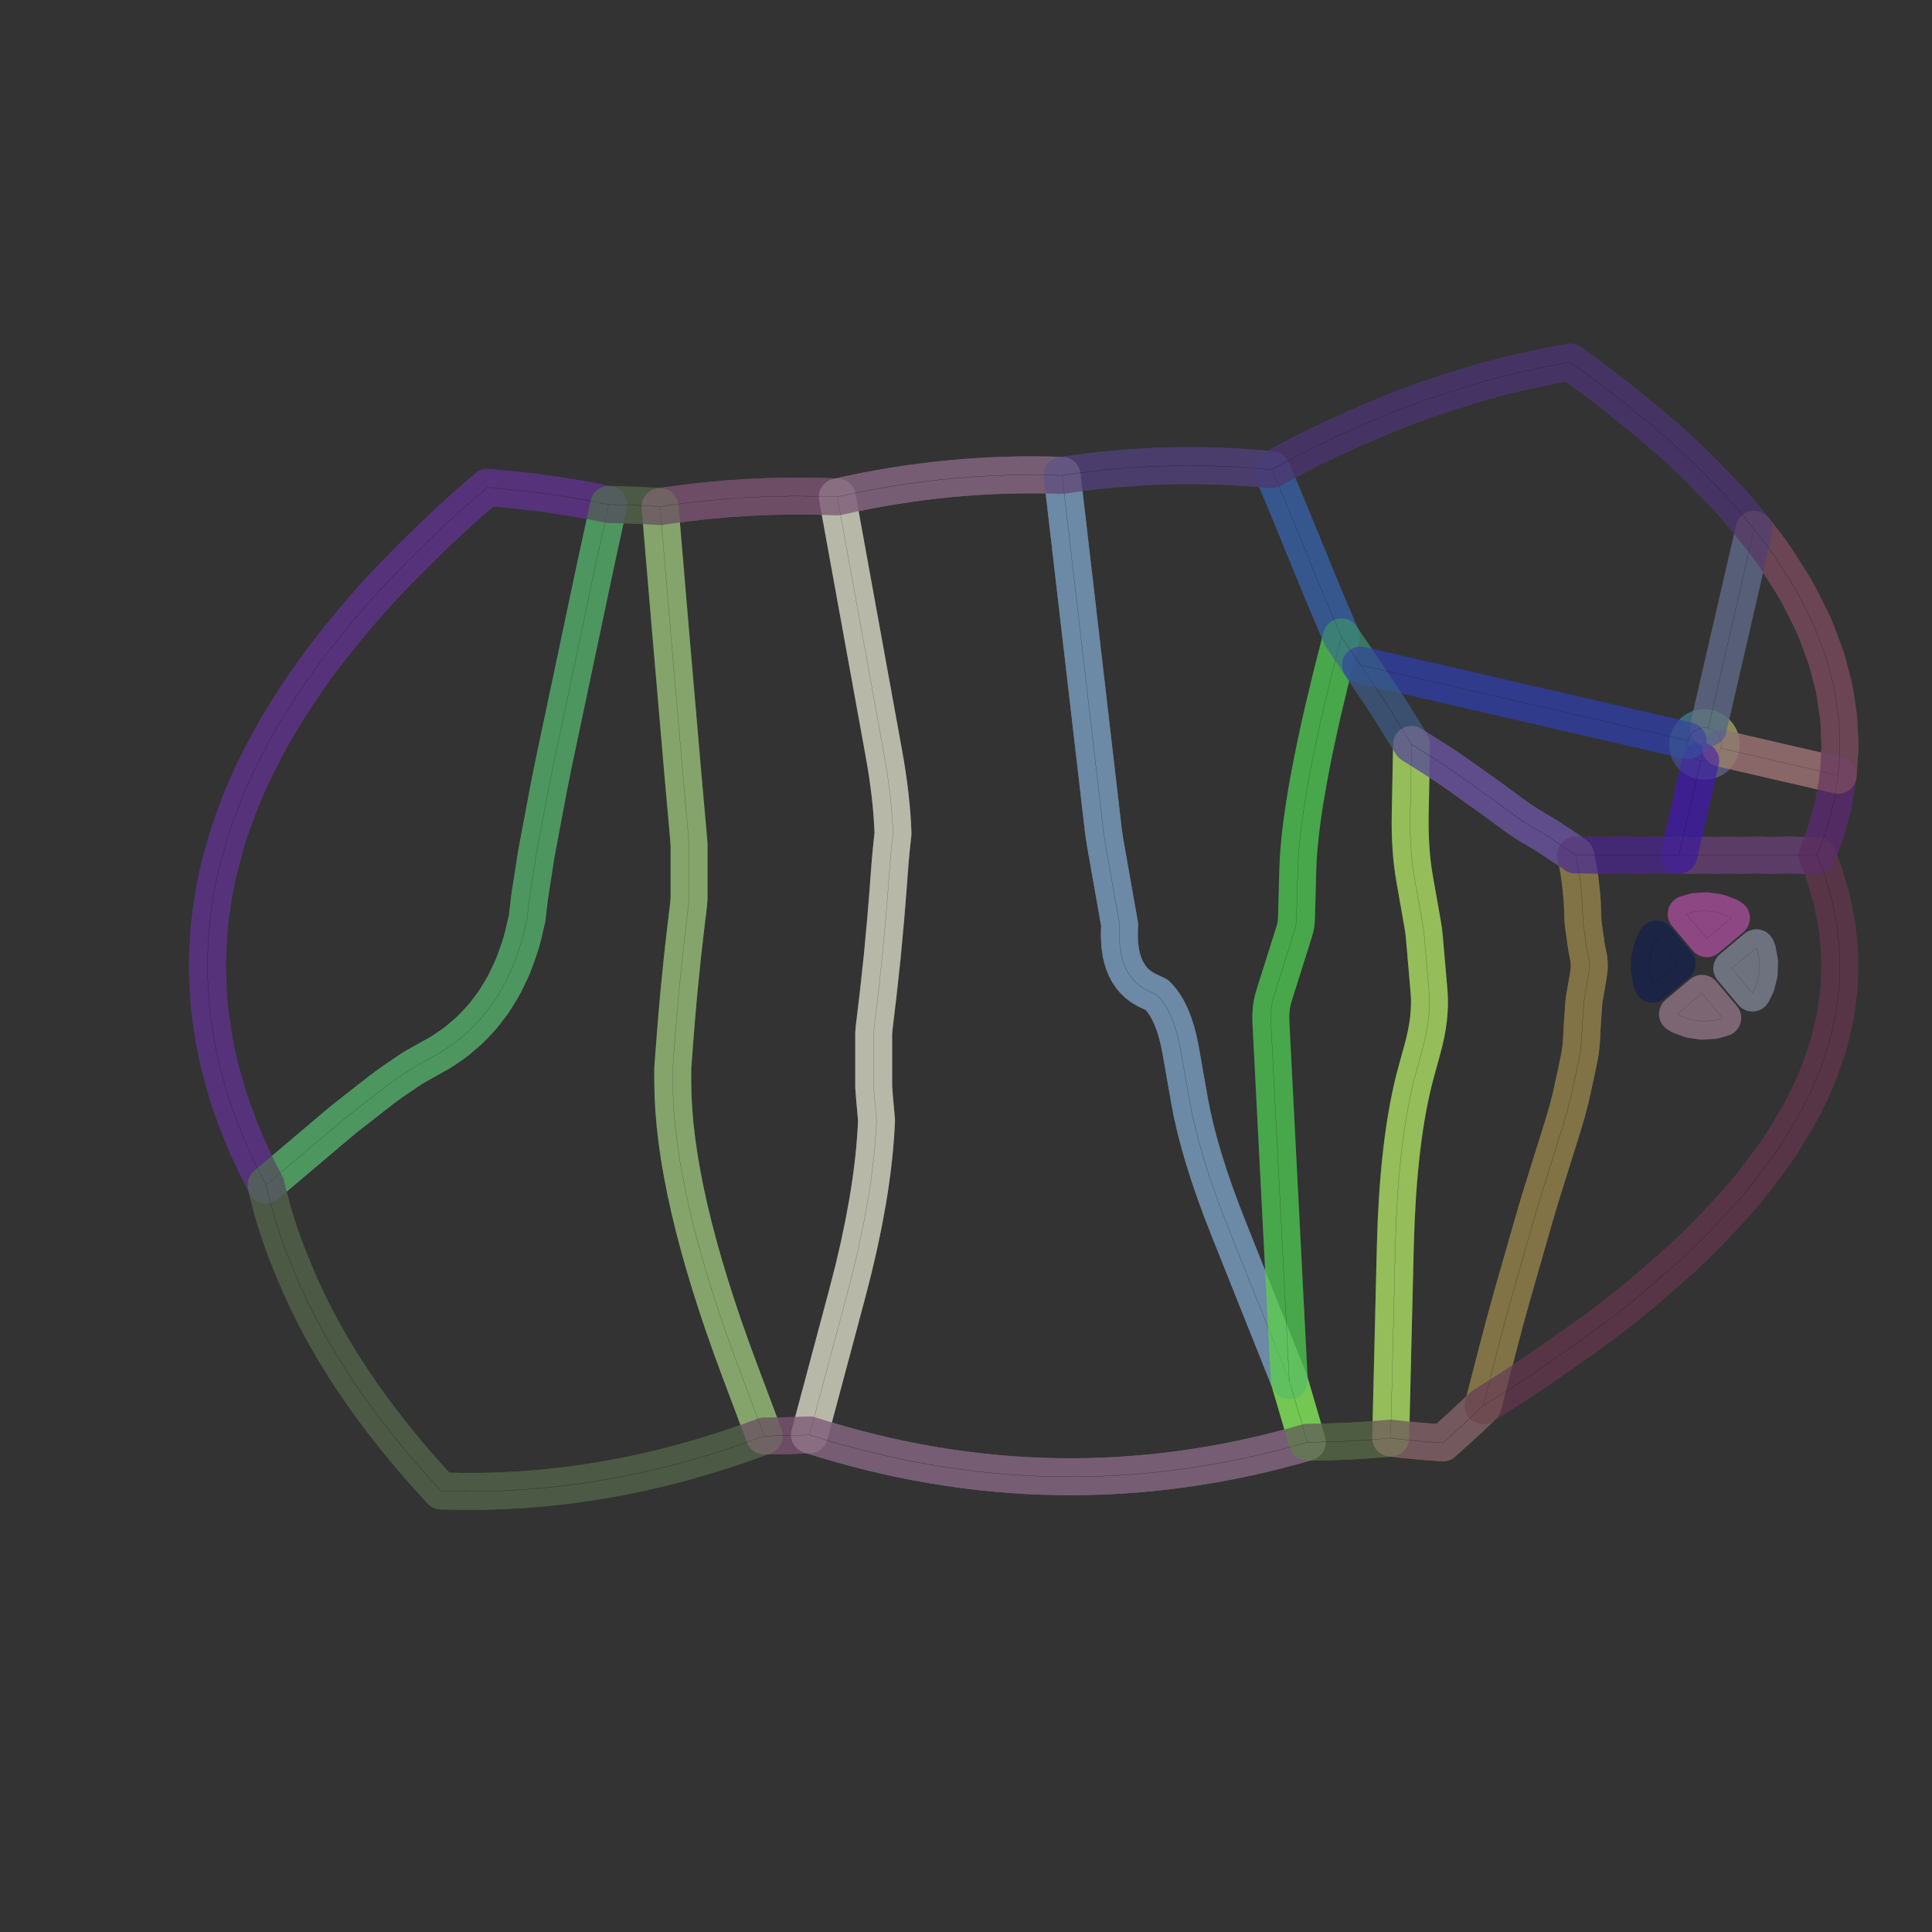 <?xml version="1.0" standalone="no"?>
<!DOCTYPE svg PUBLIC "-//W3C//DTD SVG 1.1//EN"
"http://www.w3.org/Graphics/SVG/1.1/DTD/svg11.dtd">
<!-- original:
<svg width="1004.64" height="1004.64" viewBox="0 0 20930 20930" version="1.1"
-->
<svg width="1004.64" height="1004.64" viewBox="0 0 20930 20930" version="1.1"
xmlns="http://www.w3.org/2000/svg"
xmlns:xlink="http://www.w3.org/1999/xlink">
<rect x="0" y="0" width="20930" height="20930" fill="#333333" stroke="none"/>
<polyline points="18282.9,8061.82 18287.5,8024.03 18299.9,7988.01 18319.5,7955.37 18345.5,7927.52 18376.7,7905.67 18411.7,7890.79 18449.1,7883.53 18471.8,7883.55 18487.2,7884.19 18524.3,7892.76 18558.8,7908.85 18589.2,7931.77 18614.2,7960.51 18632.7,7993.82 18643.8,8030.24 18647.1,8068.18 18642.5,8105.98 18630.1,8141.99 18610.5,8174.63 18584.5,8202.49 18553.3,8224.33 18518.3,8239.21 18480.9,8246.48 18458.2,8246.46 18442.8,8245.81 18405.7,8237.25 18371.2,8221.15 18340.8,8198.23 18315.8,8169.49 18297.3,8136.18 18286.2,8099.76 18282.9,8061.82" style="stroke:rgb(103,198,105);stroke-width:400;fill:none;stroke-opacity:0.5;stroke-linecap:round;stroke-linejoin:round;;fill:none"/>
<polyline points="18282.9,8061.82 18287.5,8024.03 18299.9,7988.01 18319.5,7955.37 18345.5,7927.52 18376.7,7905.67 18411.7,7890.79 18449.1,7883.53 18471.8,7883.55 18487.2,7884.19 18524.3,7892.76 18558.8,7908.85 18589.2,7931.77 18614.2,7960.51 18632.7,7993.82 18643.8,8030.24 18647.1,8068.18 18642.5,8105.98 18630.1,8141.99 18610.5,8174.63 18584.5,8202.49 18553.3,8224.33 18518.3,8239.21 18480.9,8246.48 18458.2,8246.46 18442.8,8245.81 18405.7,8237.25 18371.2,8221.15 18340.8,8198.23 18315.8,8169.49 18297.3,8136.18 18286.2,8099.76 18282.9,8061.82" style="stroke:rgb(0,0,0);stroke-width:1px;fill:none;stroke-opacity:1;stroke-linecap:round;stroke-linejoin:round;;fill:none"/>
<polyline points="2247.5,10465 2248.68,10555 2257.69,10749.5 2263.69,10840.8 2272.1,10932.1 2282.93,11023.4 2312.73,11219.2 2329.13,11314.5 2348.13,11409.8 2369.75,11505.1 2393.97,11600.4 2450.88,11807.2 2482.74,11909.5 2517.57,12011.8 2595.48,12218.7 2640.68,12331.8 2689.43,12444.9 2741.73,12558 2797.59,12671.1 2882.68,12837.1 3635.16,12200.3 3725.93,12124.9 3814.63,12054.2 4125.31,11811.8 4188.98,11763.6 4251.88,11719 4412.73,11609.1 4465,11574.9 4517.26,11543.8 4769.07,11402.9 4812.76,11374.6 4900.37,11314.4 4938.87,11286.4 4975.6,11256.7 5055.33,11188.6 5089.08,11158.2 5121.15,11126.1 5193.13,11050.3 5223.88,11016.1 5252.92,10980.3 5317.1,10896.6 5346.04,10856.7 5373.12,10815 5429.29,10723.4 5457.15,10675 5482.84,10624.5 5530.58,10524.5 5557.59,10463.7 5581.9,10400.1 5620.56,10291 5646.2,10211.8 5668.28,10129 5711.36,9944.67 5735.64,9729.53 5809.26,9254.62 5949.31,8510.95 5994.77,8284.47 6448.09,6139.42 6594.66,5465.94 6349.42,5417.92 6104.19,5376.25 5858.95,5340.94 5613.71,5311.98 5509.18,5301 5279.66,5279.66 5077.51,5454.87 4883.07,5630.07 4696.31,5805.27 4517.26,5980.48 4412.73,6085 4232.49,6269.64 4145.66,6361.96 4061.02,6454.27 3978.58,6546.59 3898.34,6638.91 3820.29,6731.23 3659.79,6928.07 3540.07,7079.66 3426.44,7231.25 3318.88,7382.83 3217.4,7534.42 3149.52,7638.95 3068.09,7767.8 2991.17,7896.66 2918.76,8025.52 2850.85,8154.37 2797.59,8258.9 2741.73,8372.01 2689.43,8485.12 2640.68,8598.23 2595.48,8711.34 2517.57,8918.18 2482.74,9020.49 2450.88,9122.81 2421.98,9225.12 2369.75,9424.92 2348.13,9520.2 2329.13,9615.48 2312.73,9710.76 2282.93,9906.58 2272.1,9997.87 2263.69,10089.2 2257.69,10180.5 2248.68,10375 2247.5,10465" style="stroke:rgb(115,81,255);stroke-width:400;fill:none;stroke-opacity:0.5;stroke-linecap:round;stroke-linejoin:round;;fill:none"/>
<polyline points="2247.5,10465 2248.68,10555 2257.69,10749.5 2263.69,10840.8 2272.1,10932.1 2282.93,11023.4 2312.73,11219.2 2329.13,11314.5 2348.13,11409.8 2369.75,11505.1 2393.97,11600.4 2450.88,11807.2 2482.74,11909.5 2517.57,12011.8 2595.48,12218.7 2640.68,12331.8 2689.43,12444.9 2741.73,12558 2797.59,12671.1 2882.68,12837.1 3635.16,12200.3 3725.93,12124.9 3814.63,12054.2 4125.31,11811.8 4188.98,11763.6 4251.88,11719 4412.73,11609.1 4465,11574.9 4517.26,11543.8 4769.07,11402.9 4812.76,11374.6 4900.37,11314.4 4938.87,11286.4 4975.6,11256.7 5055.33,11188.6 5089.08,11158.2 5121.15,11126.1 5193.13,11050.3 5223.88,11016.1 5252.92,10980.3 5317.1,10896.6 5346.04,10856.7 5373.12,10815 5429.29,10723.4 5457.15,10675 5482.84,10624.5 5530.58,10524.5 5557.59,10463.7 5581.9,10400.1 5620.56,10291 5646.2,10211.8 5668.28,10129 5711.36,9944.67 5735.64,9729.53 5809.26,9254.62 5949.31,8510.95 5994.77,8284.47 6448.09,6139.42 6594.66,5465.94 6349.42,5417.92 6104.19,5376.25 5858.95,5340.94 5613.71,5311.98 5509.18,5301 5279.66,5279.66 5077.51,5454.87 4883.07,5630.07 4696.31,5805.27 4517.26,5980.48 4412.73,6085 4232.49,6269.64 4145.66,6361.96 4061.02,6454.27 3978.58,6546.59 3898.34,6638.91 3820.29,6731.23 3659.79,6928.07 3540.07,7079.66 3426.44,7231.25 3318.88,7382.83 3217.4,7534.42 3149.52,7638.95 3068.09,7767.8 2991.17,7896.66 2918.76,8025.52 2850.85,8154.37 2797.59,8258.9 2741.73,8372.01 2689.43,8485.12 2640.68,8598.23 2595.48,8711.34 2517.57,8918.18 2482.74,9020.49 2450.88,9122.81 2421.98,9225.12 2369.75,9424.92 2348.13,9520.2 2329.13,9615.48 2312.73,9710.76 2282.93,9906.58 2272.1,9997.87 2263.69,10089.2 2257.69,10180.5 2248.68,10375 2247.5,10465" style="stroke:rgb(0,0,0);stroke-width:1px;fill:none;stroke-opacity:1;stroke-linecap:round;stroke-linejoin:round;;fill:none"/>
<polyline points="2882.68,12837.1 2907.92,12945.2 2935.76,13053.3 2966.21,13161.4 2999.26,13269.4 3034.91,13377.5 3073.17,13485.6 3114.03,13593.7 3198.92,13801.8 3262.13,13948.7 3330.06,14095.5 3402.73,14242.4 3480.14,14389.3 3562.28,14536.1 3649.16,14683 3740.76,14829.9 3837.11,14976.7 3938.19,15123.6 4044,15270.5 4154.55,15417.4 4269.83,15564.2 4389.84,15711.1 4514.59,15858 4644.08,16004.8 4778.3,16151.7 4997.15,16156.8 5216,16156.3 5434.85,16150.1 5653.7,16138.3 5872.55,16120.8 6091.41,16097.7 6310.26,16069 6529.11,16034.6 6747.96,15994.6 6966.81,15948.9 7185.66,15897.5 7404.51,15840.6 7623.37,15778 7842.22,15709.7 8061.07,15635.8 8279.92,15556.2 8010.72,14839.2 7923.23,14601.4 7841.39,14369.3 7765.18,14142.8 7694.63,13922 7629.72,13706.8 7570.45,13497.3 7516.82,13293.4 7468.85,13095.2 7426.51,12902.6 7389.82,12715.7 7358.78,12534.3 7333.38,12358.7 7313.62,12188.7 7299.51,12024.3 7291.04,11865.6 7288.22,11712.5 7288.22,11572.3 7314.68,11221.1 7334.75,10974.9 7354.98,10747 7394.02,10360.4 7417.98,10148.3 7458.71,9806.67 7465,9736.64 7465,9153.49 7455.32,9031.06 7395.43,8358.86 7258.17,6764.45 7150.61,5488.52 7011.62,5479.94 6872.64,5473.32 6733.65,5468.65 6594.66,5465.94 6448.09,6139.42 5994.77,8284.47 5949.31,8510.95 5809.26,9254.62 5735.64,9729.53 5711.36,9944.67 5668.28,10129 5646.2,10211.8 5620.56,10291 5581.9,10400.1 5557.59,10463.7 5530.58,10524.5 5482.84,10624.5 5457.15,10675 5429.29,10723.4 5373.12,10815 5346.04,10856.7 5317.1,10896.6 5252.92,10980.3 5223.88,11016.1 5193.13,11050.3 5121.15,11126.1 5089.08,11158.2 5055.33,11188.6 4975.6,11256.7 4938.87,11286.4 4900.37,11314.4 4812.76,11374.6 4769.07,11402.9 4517.26,11543.8 4465,11574.9 4412.73,11609.1 4251.88,11719 4188.98,11763.6 4125.31,11811.8 3814.63,12054.2 3725.93,12124.9 3635.16,12200.3 2882.68,12837.1" style="stroke:rgb(74,236,41);stroke-width:400;fill:none;stroke-opacity:0.5;stroke-linecap:round;stroke-linejoin:round;;fill:none"/>
<polyline points="2882.68,12837.1 2907.92,12945.2 2935.76,13053.3 2966.21,13161.4 2999.26,13269.4 3034.91,13377.5 3073.17,13485.6 3114.03,13593.7 3198.92,13801.8 3262.13,13948.7 3330.06,14095.5 3402.73,14242.4 3480.14,14389.3 3562.28,14536.1 3649.16,14683 3740.76,14829.9 3837.11,14976.7 3938.19,15123.6 4044,15270.5 4154.55,15417.4 4269.83,15564.2 4389.84,15711.1 4514.59,15858 4644.08,16004.8 4778.3,16151.7 4997.15,16156.8 5216,16156.3 5434.85,16150.1 5653.7,16138.3 5872.55,16120.8 6091.41,16097.7 6310.26,16069 6529.11,16034.6 6747.96,15994.6 6966.81,15948.9 7185.66,15897.5 7404.51,15840.6 7623.37,15778 7842.22,15709.7 8061.07,15635.8 8279.92,15556.2 8010.72,14839.2 7923.23,14601.4 7841.39,14369.3 7765.18,14142.8 7694.63,13922 7629.72,13706.8 7570.45,13497.3 7516.82,13293.4 7468.85,13095.2 7426.51,12902.6 7389.82,12715.7 7358.78,12534.3 7333.38,12358.7 7313.62,12188.7 7299.51,12024.3 7291.04,11865.6 7288.22,11712.5 7288.22,11572.3 7314.68,11221.1 7334.75,10974.9 7354.98,10747 7394.02,10360.4 7417.98,10148.3 7458.71,9806.67 7465,9736.64 7465,9153.49 7455.32,9031.06 7395.43,8358.86 7258.17,6764.45 7150.61,5488.52 7011.62,5479.94 6872.64,5473.32 6733.65,5468.65 6594.66,5465.94 6448.09,6139.42 5994.77,8284.47 5949.31,8510.95 5809.26,9254.62 5735.64,9729.53 5711.36,9944.67 5668.28,10129 5646.2,10211.8 5620.56,10291 5581.9,10400.1 5557.59,10463.7 5530.58,10524.5 5482.84,10624.5 5457.15,10675 5429.29,10723.4 5373.12,10815 5346.04,10856.7 5317.1,10896.6 5252.92,10980.3 5223.88,11016.1 5193.13,11050.3 5121.15,11126.1 5089.08,11158.2 5055.33,11188.6 4975.6,11256.7 4938.87,11286.4 4900.37,11314.4 4812.76,11374.6 4769.07,11402.9 4517.26,11543.8 4465,11574.9 4412.73,11609.1 4251.88,11719 4188.98,11763.6 4125.31,11811.8 3814.63,12054.2 3725.93,12124.9 3635.16,12200.3 2882.68,12837.1" style="stroke:rgb(0,0,0);stroke-width:1px;fill:none;stroke-opacity:1;stroke-linecap:round;stroke-linejoin:round;;fill:none"/>
<polyline points="7150.61,5488.52 7258.17,6764.45 7395.43,8358.86 7455.32,9031.06 7465,9153.49 7465,9736.64 7458.71,9806.67 7417.98,10148.3 7394.02,10360.4 7354.98,10747 7334.75,10974.9 7314.68,11221.1 7288.22,11572.3 7288.22,11712.5 7291.04,11865.6 7299.51,12024.3 7313.62,12188.7 7333.38,12358.7 7358.78,12534.3 7389.82,12715.7 7426.51,12902.6 7468.85,13095.2 7516.82,13293.4 7570.45,13497.3 7629.72,13706.8 7694.63,13922 7765.18,14142.8 7841.39,14369.3 7923.23,14601.4 8010.72,14839.2 8279.92,15556.2 8524.66,15553.4 8769.39,15544.3 9178.09,14014.7 9245.26,13752.5 9304.59,13498.2 9356.08,13251.7 9399.73,13013.1 9418.61,12896.7 9435.53,12782.3 9450.49,12669.8 9463.49,12559.3 9474.54,12450.8 9483.62,12344.2 9490.74,12239.6 9495.9,12136.9 9474.68,11898.9 9465,11776.5 9465,11193.4 9471.28,11123.3 9513.74,10766.9 9557.63,10362.8 9595.25,9955.11 9616.65,9691.87 9644.42,9323.8 9655.59,9203.7 9674.36,9027.9 9669.74,8927.31 9662.89,8824.49 9653.82,8719.46 9642.53,8612.19 9629.01,8502.71 9613.27,8390.99 9595.3,8277.06 9575.11,8160.9 9070.57,5383.25 8830.57,5375.6 8590.58,5373.89 8350.58,5378.13 8110.59,5388.32 7870.6,5404.45 7630.6,5426.53 7390.61,5454.55 7150.61,5488.52" style="stroke:rgb(205,186,171);stroke-width:400;fill:none;stroke-opacity:0.5;stroke-linecap:round;stroke-linejoin:round;;fill:none"/>
<polyline points="7150.61,5488.52 7258.17,6764.45 7395.43,8358.86 7455.32,9031.06 7465,9153.49 7465,9736.64 7458.71,9806.67 7417.98,10148.3 7394.02,10360.4 7354.98,10747 7334.75,10974.9 7314.68,11221.1 7288.22,11572.3 7288.22,11712.5 7291.04,11865.6 7299.51,12024.3 7313.62,12188.7 7333.38,12358.7 7358.78,12534.3 7389.82,12715.7 7426.51,12902.6 7468.85,13095.2 7516.82,13293.4 7570.45,13497.3 7629.72,13706.8 7694.63,13922 7765.18,14142.8 7841.39,14369.3 7923.23,14601.4 8010.72,14839.2 8279.92,15556.2 8524.66,15553.4 8769.39,15544.3 9178.09,14014.7 9245.26,13752.5 9304.59,13498.2 9356.08,13251.7 9399.73,13013.1 9418.61,12896.7 9435.53,12782.3 9450.49,12669.8 9463.49,12559.3 9474.54,12450.8 9483.62,12344.2 9490.74,12239.6 9495.9,12136.9 9474.68,11898.9 9465,11776.5 9465,11193.4 9471.28,11123.3 9513.74,10766.9 9557.63,10362.8 9595.25,9955.11 9616.65,9691.87 9644.42,9323.8 9655.59,9203.7 9674.36,9027.9 9669.74,8927.31 9662.89,8824.49 9653.82,8719.46 9642.53,8612.19 9629.01,8502.71 9613.27,8390.99 9595.3,8277.06 9575.11,8160.9 9070.57,5383.25 8830.57,5375.6 8590.58,5373.89 8350.58,5378.13 8110.59,5388.32 7870.6,5404.45 7630.6,5426.53 7390.61,5454.55 7150.61,5488.52" style="stroke:rgb(0,0,0);stroke-width:1px;fill:none;stroke-opacity:1;stroke-linecap:round;stroke-linejoin:round;;fill:none"/>
<polyline points="8769.39,15544.3 8937.95,15596.8 9106.51,15646.1 9275.06,15692.1 9443.62,15735 9612.17,15774.6 9780.73,15811 9949.29,15844.1 10117.8,15874 10286.4,15900.7 10455,15924.2 10623.5,15944.4 10792.1,15961.4 10960.6,15975.2 11129.2,15985.8 11297.7,15993.1 11466.3,15997.2 11634.8,15998.1 11803.4,15995.8 11972,15990.2 12140.5,15981.4 12309.1,15969.3 12477.6,15954.1 12646.2,15935.6 12814.7,15913.9 12983.3,15888.9 13151.8,15860.8 13320.4,15829.4 13489,15794.8 13657.5,15756.9 13826.1,15715.8 13994.6,15671.5 14163.2,15624 13967.1,14956.5 13309.4,13309.4 13232.9,13112.8 13163.2,12922.9 13100.2,12739.9 13044.1,12563.6 12994.7,12394 12952,12231.3 12916.2,12075.3 12887.1,11926.1 12790.1,11375.9 12769.9,11275 12746.3,11181.7 12719.2,11095.7 12688.7,11017.1 12654.7,10946 12636.4,10913.2 12617.2,10882.3 12597.2,10853.2 12576.3,10826 12554.6,10800.6 12532,10777.1 12417.1,10723.1 12358.6,10687.3 12318.2,10655.5 12282.3,10620.4 12258.2,10592.2 12220.5,10537.3 12193.9,10486.7 12170.2,10427.2 12153.6,10371 12142.5,10320.2 12134.4,10266.3 12129.6,10219.3 12126.6,10151.1 12126.7,10088.1 12130.1,10021.7 11973.3,9132.33 11961.1,9056.68 11951,8979.02 11506.4,5150 11354.1,5145.74 11201.9,5144 11049.7,5144.76 10897.4,5148.04 10745.2,5153.82 10592.9,5162.12 10440.7,5172.93 10288.5,5186.26 10136.2,5202.09 9983.99,5220.43 9831.76,5241.29 9679.52,5264.66 9527.28,5290.54 9375.04,5318.93 9222.8,5349.83 9070.57,5383.25 9575.11,8160.9 9595.3,8277.06 9613.27,8390.99 9629.01,8502.71 9642.53,8612.19 9653.82,8719.46 9662.89,8824.49 9669.74,8927.31 9674.36,9027.9 9655.59,9203.7 9644.42,9323.8 9616.65,9691.87 9595.25,9955.11 9557.63,10362.8 9513.74,10766.9 9471.28,11123.3 9465,11193.4 9465,11776.5 9474.68,11898.9 9495.9,12136.9 9490.74,12239.6 9483.62,12344.2 9474.54,12450.8 9463.49,12559.3 9450.49,12669.8 9435.53,12782.3 9418.61,12896.7 9399.73,13013.1 9356.08,13251.7 9304.59,13498.2 9245.26,13752.5 9178.09,14014.7 8769.39,15544.3" style="stroke:rgb(242,251,227);stroke-width:400;fill:none;stroke-opacity:0.5;stroke-linecap:round;stroke-linejoin:round;;fill:none"/>
<polyline points="8769.39,15544.3 8937.95,15596.8 9106.51,15646.1 9275.06,15692.1 9443.62,15735 9612.17,15774.6 9780.73,15811 9949.29,15844.1 10117.8,15874 10286.4,15900.7 10455,15924.2 10623.5,15944.4 10792.1,15961.4 10960.6,15975.2 11129.2,15985.8 11297.7,15993.1 11466.3,15997.2 11634.8,15998.1 11803.4,15995.8 11972,15990.2 12140.5,15981.4 12309.1,15969.3 12477.6,15954.1 12646.2,15935.6 12814.7,15913.9 12983.3,15888.9 13151.8,15860.8 13320.4,15829.4 13489,15794.8 13657.5,15756.9 13826.1,15715.8 13994.6,15671.5 14163.2,15624 13967.1,14956.5 13309.4,13309.4 13232.9,13112.8 13163.2,12922.9 13100.2,12739.9 13044.1,12563.6 12994.7,12394 12952,12231.3 12916.2,12075.3 12887.1,11926.1 12790.1,11375.9 12769.9,11275 12746.3,11181.7 12719.2,11095.7 12688.7,11017.1 12654.7,10946 12636.4,10913.2 12617.2,10882.3 12597.2,10853.2 12576.3,10826 12554.6,10800.6 12532,10777.1 12417.1,10723.1 12358.6,10687.3 12318.2,10655.5 12282.3,10620.4 12258.2,10592.2 12220.5,10537.3 12193.9,10486.7 12170.2,10427.2 12153.6,10371 12142.5,10320.2 12134.4,10266.3 12129.6,10219.3 12126.6,10151.1 12126.7,10088.1 12130.1,10021.7 11973.3,9132.33 11961.1,9056.68 11951,8979.02 11506.4,5150 11354.1,5145.74 11201.9,5144 11049.7,5144.76 10897.4,5148.04 10745.2,5153.82 10592.9,5162.12 10440.7,5172.93 10288.5,5186.26 10136.2,5202.09 9983.99,5220.43 9831.76,5241.29 9679.52,5264.66 9527.28,5290.54 9375.04,5318.93 9222.8,5349.83 9070.57,5383.25 9575.11,8160.9 9595.3,8277.06 9613.27,8390.99 9629.01,8502.71 9642.53,8612.19 9653.82,8719.46 9662.89,8824.49 9669.74,8927.31 9674.36,9027.9 9655.59,9203.7 9644.42,9323.8 9616.65,9691.87 9595.25,9955.11 9557.63,10362.8 9513.74,10766.9 9471.28,11123.3 9465,11193.4 9465,11776.5 9474.68,11898.9 9495.9,12136.9 9490.74,12239.6 9483.62,12344.2 9474.54,12450.8 9463.49,12559.3 9450.49,12669.8 9435.53,12782.3 9418.61,12896.7 9399.73,13013.1 9356.08,13251.7 9304.59,13498.2 9245.26,13752.5 9178.09,14014.7 8769.39,15544.3" style="stroke:rgb(0,0,0);stroke-width:1px;fill:none;stroke-opacity:1;stroke-linecap:round;stroke-linejoin:round;;fill:none"/>
<polyline points="11506.4,5150 11648.2,5129.42 11790.1,5111.06 11931.9,5094.93 12073.8,5081.03 12215.6,5069.35 12357.5,5059.91 12499.4,5052.7 12641.2,5047.71 12783.1,5044.95 12924.9,5044.43 13066.8,5046.13 13208.6,5050.05 13350.5,5056.21 13492.3,5064.6 13634.2,5075.21 13776,5088.06 13869.5,5303.72 13937.4,5466.49 14339.2,6445.81 14531.6,6898.88 14425.9,7313.14 14333.5,7698.76 14292.3,7880.82 14254.5,8055.72 14220,8223.47 14188.9,8384.04 14161.1,8537.46 14136.6,8683.72 14115.5,8822.81 14097.7,8954.74 14083.2,9079.51 14072.1,9197.12 14064.4,9307.56 14059.9,9410.84 14045,9951.25 14042.8,9985.99 14038.3,10020.3 14031.4,10054.2 14022.1,10087.7 13801.4,10787.7 13791.8,10820.8 13783.8,10854.6 13777.3,10889.1 13772.4,10924.4 13767.1,10997.1 13768,11072.6 13967.1,14956.5 13309.4,13309.4 13232.9,13112.8 13163.2,12922.9 13100.2,12739.9 13044.1,12563.6 12994.7,12394 12952,12231.3 12916.2,12075.3 12887.1,11926.1 12790.1,11375.9 12769.9,11275 12746.3,11181.7 12719.2,11095.7 12688.7,11017.1 12654.7,10946 12636.4,10913.2 12617.2,10882.3 12597.2,10853.2 12576.3,10826 12554.6,10800.6 12532,10777.1 12417.1,10723.1 12369.9,10695.1 12318.2,10655.5 12282.3,10620.4 12258.2,10592.2 12220.5,10537.3 12193.9,10486.7 12170.2,10427.2 12153.6,10371 12142.5,10320.2 12134.4,10266.3 12129.6,10219.3 12126.6,10151.1 12126.7,10088.1 12130.1,10021.7 11973.3,9132.33 11961.1,9056.68 11951,8979.02 11506.4,5150" style="stroke:rgb(70,124,194);stroke-width:400;fill:none;stroke-opacity:0.5;stroke-linecap:round;stroke-linejoin:round;;fill:none"/>
<polyline points="11506.4,5150 11648.2,5129.42 11790.1,5111.06 11931.9,5094.93 12073.8,5081.03 12215.6,5069.35 12357.5,5059.91 12499.4,5052.7 12641.2,5047.71 12783.1,5044.95 12924.9,5044.43 13066.8,5046.13 13208.6,5050.05 13350.5,5056.21 13492.3,5064.6 13634.2,5075.21 13776,5088.06 13869.5,5303.72 13937.4,5466.49 14339.2,6445.81 14531.6,6898.88 14425.9,7313.14 14333.5,7698.76 14292.3,7880.82 14254.5,8055.72 14220,8223.47 14188.9,8384.04 14161.1,8537.46 14136.6,8683.72 14115.5,8822.81 14097.7,8954.74 14083.2,9079.51 14072.1,9197.12 14064.4,9307.56 14059.9,9410.84 14045,9951.25 14042.8,9985.99 14038.3,10020.3 14031.4,10054.2 14022.1,10087.7 13801.4,10787.7 13791.8,10820.8 13783.8,10854.6 13777.3,10889.1 13772.4,10924.4 13767.1,10997.1 13768,11072.6 13967.1,14956.5 13309.4,13309.4 13232.9,13112.8 13163.2,12922.9 13100.2,12739.9 13044.1,12563.6 12994.7,12394 12952,12231.3 12916.2,12075.3 12887.1,11926.1 12790.1,11375.9 12769.9,11275 12746.3,11181.7 12719.2,11095.7 12688.7,11017.1 12654.7,10946 12636.4,10913.2 12617.2,10882.3 12597.2,10853.2 12576.3,10826 12554.6,10800.6 12532,10777.1 12417.1,10723.1 12369.9,10695.1 12318.2,10655.5 12282.3,10620.4 12258.2,10592.2 12220.5,10537.3 12193.9,10486.7 12170.2,10427.2 12153.6,10371 12142.5,10320.2 12134.4,10266.3 12129.6,10219.3 12126.6,10151.1 12126.7,10088.1 12130.1,10021.7 11973.3,9132.33 11961.1,9056.68 11951,8979.02 11506.4,5150" style="stroke:rgb(0,0,0);stroke-width:1px;fill:none;stroke-opacity:1;stroke-linecap:round;stroke-linejoin:round;;fill:none"/>
<polyline points="13767.1,10997.1 13768,11072.6 13967.1,14956.5 14163.2,15624 14388.8,15620.9 14614.5,15612.4 14840.1,15598.6 15065.7,15579.5 15115.5,13518.2 15125.3,13228.6 15140.4,12953.7 15150,12821.7 15160.8,12693.3 15173,12568.6 15186.6,12447.5 15201.4,12330 15217.6,12216.3 15235.1,12106.1 15253.9,11999.6 15274.1,11896.7 15295.6,11797.5 15318.4,11701.9 15342.6,11610 15410.7,11362.4 15432.5,11277.6 15450.6,11195 15465,11114.5 15475.7,11036.2 15482.7,10960 15486,10885.9 15485.6,10814 15481.5,10744.1 15430.9,10156.6 15423,10084.6 15411.5,10010.6 15324.7,9517.96 15312,9439.21 15301.2,9358.16 15292.4,9274.79 15285.5,9189.11 15280.5,9101.12 15277.5,9010.82 15276.4,8918.2 15277.3,8823.27 15291.9,8064.43 15103.4,7757.56 15035.1,7648.93 14963.5,7539.89 14738.5,7204.85 14531.6,6898.88 14425.9,7313.14 14333.5,7698.76 14292.3,7880.82 14254.5,8055.72 14220,8223.47 14188.9,8384.04 14161.1,8537.46 14136.6,8683.72 14115.5,8822.81 14097.7,8954.74 14083.2,9079.51 14072.1,9197.12 14064.4,9307.56 14059.9,9410.84 14045,9951.25 14042.8,9985.99 14038.3,10020.3 14031.4,10054.2 14022.1,10087.7 13801.4,10787.7 13791.8,10820.8 13783.8,10854.6 13777.3,10889.1 13772.4,10924.4 13767.1,10997.1" style="stroke:rgb(84,248,27);stroke-width:400;fill:none;stroke-opacity:0.5;stroke-linecap:round;stroke-linejoin:round;;fill:none"/>
<polyline points="13767.1,10997.1 13768,11072.6 13967.1,14956.5 14163.2,15624 14388.8,15620.9 14614.5,15612.4 14840.1,15598.6 15065.7,15579.5 15115.5,13518.2 15125.3,13228.6 15140.4,12953.7 15150,12821.7 15160.8,12693.3 15173,12568.6 15186.6,12447.5 15201.4,12330 15217.6,12216.3 15235.1,12106.1 15253.9,11999.6 15274.1,11896.7 15295.6,11797.5 15318.4,11701.9 15342.6,11610 15410.7,11362.4 15432.5,11277.6 15450.6,11195 15465,11114.5 15475.7,11036.2 15482.7,10960 15486,10885.9 15485.6,10814 15481.5,10744.1 15430.9,10156.6 15423,10084.6 15411.5,10010.6 15324.7,9517.96 15312,9439.21 15301.2,9358.16 15292.4,9274.79 15285.5,9189.11 15280.5,9101.12 15277.5,9010.82 15276.4,8918.2 15277.3,8823.27 15291.9,8064.43 15103.4,7757.56 15035.1,7648.93 14963.5,7539.89 14738.5,7204.85 14531.6,6898.88 14425.9,7313.14 14333.5,7698.76 14292.3,7880.82 14254.5,8055.72 14220,8223.47 14188.9,8384.04 14161.1,8537.46 14136.6,8683.72 14115.5,8822.81 14097.7,8954.74 14083.2,9079.51 14072.1,9197.12 14064.4,9307.56 14059.9,9410.84 14045,9951.25 14042.8,9985.99 14038.3,10020.3 14031.4,10054.2 14022.1,10087.7 13801.4,10787.7 13791.8,10820.8 13783.8,10854.6 13777.3,10889.1 13772.4,10924.4 13767.1,10997.1" style="stroke:rgb(0,0,0);stroke-width:1px;fill:none;stroke-opacity:1;stroke-linecap:round;stroke-linejoin:round;;fill:none"/>
<polyline points="15065.7,15579.5 15115.5,13518.2 15125.3,13228.6 15140.4,12953.7 15150,12821.7 15160.8,12693.3 15173,12568.6 15186.6,12447.5 15201.4,12330 15217.6,12216.3 15235.1,12106.1 15253.9,11999.6 15274.1,11896.7 15295.6,11797.5 15318.4,11701.9 15342.6,11610 15410.7,11362.4 15432.5,11277.6 15450.6,11195 15465,11114.5 15475.7,11036.2 15482.7,10960 15486,10885.9 15485.6,10814 15481.5,10744.1 15430.9,10156.6 15423,10084.6 15411.5,10010.6 15324.7,9517.96 15312,9439.21 15301.2,9358.16 15292.4,9274.79 15285.5,9189.11 15280.5,9101.12 15277.5,9010.82 15276.4,8918.2 15277.3,8823.27 15291.9,8064.43 15533.3,8216.56 15675.8,8309.02 15810.5,8402.16 16168.5,8657.81 16378.1,8812.33 16437.6,8855.21 16497.1,8895.85 16556.5,8934.25 16769.1,9061.62 16990.4,9208.35 17068.3,9263.46 17085.1,9337.35 17099.2,9409.07 17110.5,9478.62 17119,9546.01 17135.5,9700.28 17141.7,9785.65 17147,9938.47 17149.8,9985.23 17155,10030.6 17186.3,10253.9 17191.6,10285.5 17211.4,10378.1 17216.6,10427.5 17217,10476.8 17212.6,10525.9 17204.9,10581 17166.7,10800.1 17160.8,10839.8 17156.9,10880.8 17140.7,11112.8 17132,11286.7 17127,11338.8 17120.1,11392.2 17111.2,11446.9 17075.9,11617.5 17014.5,11898.2 16975,12048.7 16928.1,12207 16715,12887.8 16663.2,13057.2 16611.3,13234.2 16402.3,13963.3 16308.6,14299.2 16215,14654 16067.4,15228.1 15962,15328.8 15854.1,15429.6 15743.8,15530.3 15631.1,15631.1 15489.7,15621.3 15348.4,15609.5 15207.1,15595.5 15065.7,15579.5" style="stroke:rgb(232,231,141);stroke-width:400;fill:none;stroke-opacity:0.5;stroke-linecap:round;stroke-linejoin:round;;fill:none"/>
<polyline points="15065.7,15579.5 15115.5,13518.2 15125.3,13228.6 15140.4,12953.7 15150,12821.7 15160.8,12693.3 15173,12568.6 15186.6,12447.5 15201.4,12330 15217.6,12216.3 15235.1,12106.1 15253.9,11999.6 15274.1,11896.7 15295.6,11797.5 15318.4,11701.9 15342.6,11610 15410.7,11362.4 15432.5,11277.6 15450.6,11195 15465,11114.5 15475.7,11036.2 15482.7,10960 15486,10885.9 15485.6,10814 15481.5,10744.1 15430.9,10156.6 15423,10084.6 15411.5,10010.6 15324.7,9517.96 15312,9439.21 15301.2,9358.16 15292.4,9274.79 15285.5,9189.11 15280.5,9101.12 15277.5,9010.82 15276.4,8918.2 15277.3,8823.27 15291.9,8064.43 15533.3,8216.56 15675.8,8309.02 15810.5,8402.16 16168.5,8657.81 16378.1,8812.33 16437.6,8855.21 16497.1,8895.85 16556.5,8934.25 16769.1,9061.62 16990.4,9208.35 17068.3,9263.46 17085.1,9337.35 17099.2,9409.07 17110.5,9478.62 17119,9546.01 17135.5,9700.28 17141.7,9785.65 17147,9938.47 17149.8,9985.23 17155,10030.6 17186.3,10253.9 17191.6,10285.5 17211.4,10378.1 17216.6,10427.5 17217,10476.8 17212.6,10525.9 17204.9,10581 17166.7,10800.1 17160.8,10839.8 17156.9,10880.8 17140.7,11112.8 17132,11286.7 17127,11338.8 17120.1,11392.2 17111.2,11446.9 17075.9,11617.5 17014.5,11898.2 16975,12048.7 16928.1,12207 16715,12887.8 16663.2,13057.2 16611.3,13234.2 16402.3,13963.3 16308.6,14299.2 16215,14654 16067.4,15228.1 15962,15328.8 15854.1,15429.6 15743.8,15530.3 15631.1,15631.1 15489.7,15621.3 15348.4,15609.5 15207.1,15595.5 15065.7,15579.5" style="stroke:rgb(0,0,0);stroke-width:1px;fill:none;stroke-opacity:1;stroke-linecap:round;stroke-linejoin:round;;fill:none"/>
<polyline points="16067.4,15228.1 16215,14654 16308.6,14299.2 16402.3,13963.3 16611.3,13234.2 16663.2,13057.2 16715,12887.8 16928.1,12207 16975,12048.7 17014.5,11898.2 17069.1,11649.3 17111.2,11446.9 17120.1,11392.2 17127,11338.8 17132,11286.7 17140.7,11112.8 17156.9,10880.8 17160.8,10839.8 17166.7,10800.1 17201.7,10601.7 17212.6,10525.9 17217,10476.8 17216.6,10427.5 17211.4,10378.1 17191.6,10285.5 17186.3,10253.9 17155,10030.6 17149.8,9985.23 17147,9938.47 17141.7,9785.65 17135.5,9700.28 17119,9546.01 17110.5,9478.62 17099.2,9409.07 17085.1,9337.35 17068.3,9263.46 17172.2,9261.9 17336.8,9266.9 17469.1,9262.58 17518.5,9262.17 17566.6,9263.53 17643.2,9262.58 17749.5,9267.17 17944.3,9262.97 17978.6,9262.94 18080.2,9266.95 18229.1,9263.05 18339.5,9266.92 18485.7,9263.09 18592.1,9266.93 18739.5,9263.07 18861.7,9266.99 19013.7,9263.01 19050.4,9263 19134.6,9267.2 19385.2,9262.58 19538.1,9267.79 19684.3,9265.05 19713.3,9332.15 19741.7,9406.77 19759.5,9458.85 19824.8,9673.89 19841.1,9732.46 19854.1,9791.03 19894.7,10000.1 19903.5,10052.1 19909.4,10104.2 19927.7,10313.2 19930.7,10362.4 19931.1,10411.6 19927.5,10620.7 19925.3,10670.4 19920.5,10720.2 19894.8,10929.2 19886.8,10983 19875.8,11036.8 19827.6,11245.9 19811.6,11307.5 19792.1,11369.2 19720.1,11578.2 19692.3,11652.4 19618.1,11823.6 19515.9,12028.7 19463.7,12120.7 19338.1,12329.8 19301.2,12389.3 19262,12448.9 19220.5,12508.5 19176.8,12568 19019.2,12777.1 18958.1,12855.9 18893.4,12934.7 18825.2,13013.5 18753.5,13092.3 18558.6,13301.3 18455.6,13408.6 18346.8,13515.9 18232.1,13623.2 18111.6,13730.5 17871.1,13939.6 17782.9,14015.2 17692,14090.7 17598.5,14166.3 17502.3,14241.9 17302.2,14393.1 17091.5,14544.2 16793,14753.3 16620.5,14872 16442.1,14990.7 16257.7,15109.4 16067.4,15228.1" style="stroke:rgb(118,90,46);stroke-width:400;fill:none;stroke-opacity:0.5;stroke-linecap:round;stroke-linejoin:round;;fill:none"/>
<polyline points="16067.4,15228.1 16215,14654 16308.6,14299.2 16402.3,13963.3 16611.3,13234.2 16663.2,13057.2 16715,12887.8 16928.1,12207 16975,12048.7 17014.5,11898.2 17069.1,11649.3 17111.2,11446.9 17120.1,11392.2 17127,11338.8 17132,11286.7 17140.7,11112.8 17156.9,10880.8 17160.8,10839.8 17166.7,10800.1 17201.7,10601.7 17212.6,10525.9 17217,10476.8 17216.6,10427.5 17211.4,10378.1 17191.6,10285.5 17186.3,10253.9 17155,10030.6 17149.8,9985.23 17147,9938.47 17141.7,9785.65 17135.5,9700.28 17119,9546.01 17110.5,9478.62 17099.2,9409.07 17085.1,9337.35 17068.3,9263.46 17172.2,9261.9 17336.8,9266.9 17469.1,9262.58 17518.5,9262.17 17566.6,9263.53 17643.2,9262.58 17749.5,9267.17 17944.3,9262.97 17978.6,9262.94 18080.2,9266.95 18229.1,9263.05 18339.5,9266.92 18485.7,9263.09 18592.1,9266.93 18739.5,9263.07 18861.7,9266.99 19013.7,9263.01 19050.4,9263 19134.6,9267.2 19385.2,9262.58 19538.1,9267.79 19684.3,9265.05 19713.3,9332.15 19741.7,9406.77 19759.5,9458.85 19824.8,9673.89 19841.1,9732.46 19854.1,9791.03 19894.7,10000.1 19903.5,10052.1 19909.4,10104.2 19927.7,10313.2 19930.7,10362.4 19931.1,10411.6 19927.5,10620.7 19925.3,10670.4 19920.5,10720.2 19894.8,10929.2 19886.8,10983 19875.8,11036.8 19827.6,11245.9 19811.6,11307.5 19792.1,11369.2 19720.1,11578.2 19692.3,11652.4 19618.1,11823.6 19515.9,12028.7 19463.7,12120.7 19338.1,12329.8 19301.2,12389.3 19262,12448.9 19220.5,12508.5 19176.8,12568 19019.2,12777.1 18958.1,12855.9 18893.4,12934.7 18825.2,13013.5 18753.5,13092.3 18558.6,13301.3 18455.6,13408.6 18346.8,13515.9 18232.1,13623.2 18111.6,13730.5 17871.1,13939.6 17782.9,14015.2 17692,14090.7 17598.5,14166.3 17502.3,14241.9 17302.2,14393.1 17091.5,14544.2 16793,14753.3 16620.5,14872 16442.1,14990.7 16257.7,15109.4 16067.4,15228.1" style="stroke:rgb(0,0,0);stroke-width:1px;fill:none;stroke-opacity:1;stroke-linecap:round;stroke-linejoin:round;;fill:none"/>
<polyline points="18188.2,9264.01 18229.1,9263.05 18339.5,9266.92 18485.7,9263.09 18592.1,9266.93 18739.5,9263.07 18861.7,9266.99 19050.4,9263 19134.6,9267.2 19385.2,9262.58 19538.1,9267.79 19684.3,9265.05 19743.7,9114.44 19767.8,9048.2 19788.1,8981.96 19846.1,8772.9 19860.2,8716.34 19871.2,8659.77 19904.5,8460.77 19912.9,8399.24 18642.5,8105.98 18630.1,8141.99 18610.5,8174.63 18584.5,8202.49 18553.3,8224.33 18518.3,8239.21 18480.9,8246.48 18442.8,8245.81 18424.1,8242.07 18188.2,9264.01" style="stroke:rgb(99,51,159);stroke-width:400;fill:none;stroke-opacity:0.5;stroke-linecap:round;stroke-linejoin:round;;fill:none"/>
<polyline points="18188.2,9264.01 18229.1,9263.05 18339.5,9266.92 18485.7,9263.09 18592.1,9266.93 18739.5,9263.07 18861.7,9266.99 19050.4,9263 19134.6,9267.2 19385.2,9262.58 19538.1,9267.79 19684.3,9265.05 19743.7,9114.44 19767.8,9048.2 19788.1,8981.96 19846.1,8772.9 19860.2,8716.34 19871.2,8659.77 19904.5,8460.77 19912.9,8399.24 18642.5,8105.98 18630.1,8141.99 18610.5,8174.63 18584.5,8202.49 18553.3,8224.33 18518.3,8239.21 18480.9,8246.48 18442.8,8245.81 18424.1,8242.07 18188.2,9264.01" style="stroke:rgb(0,0,0);stroke-width:1px;fill:none;stroke-opacity:1;stroke-linecap:round;stroke-linejoin:round;;fill:none"/>
<polyline points="18505.9,7887.93 18524.3,7892.76 18558.8,7908.85 18589.2,7931.77 18614.2,7960.51 18632.7,7993.82 18643.8,8030.24 18647.1,8068.18 18642.5,8105.98 19912.9,8399.24 19918.5,8338.65 19930.7,8139.65 19932.4,8090.64 19931.5,8041.63 19922.4,7832.57 19918.9,7782.14 19912.7,7731.71 19881.4,7522.65 19871.6,7467.28 19858.8,7411.91 19804.8,7202.85 19786.3,7138.54 19764.1,7074.22 19685.9,6865.17 19654.3,6787.05 19617.8,6708.93 19513.5,6499.87 19461.1,6401.55 19401.9,6303.22 19268.7,6094.17 19226.8,6030.44 19182.4,5966.72 19135.5,5903 19002.9,5734.7 18505.9,7887.93" style="stroke:rgb(201,154,102);stroke-width:400;fill:none;stroke-opacity:0.5;stroke-linecap:round;stroke-linejoin:round;;fill:none"/>
<polyline points="18505.9,7887.93 18524.3,7892.76 18558.8,7908.85 18589.2,7931.77 18614.2,7960.51 18632.7,7993.82 18643.8,8030.24 18647.1,8068.18 18642.5,8105.98 19912.9,8399.24 19918.5,8338.65 19930.7,8139.65 19932.4,8090.64 19931.5,8041.63 19922.4,7832.57 19918.9,7782.14 19912.7,7731.71 19881.4,7522.65 19871.6,7467.28 19858.8,7411.91 19804.8,7202.85 19786.3,7138.54 19764.1,7074.22 19685.9,6865.17 19654.3,6787.05 19617.8,6708.93 19513.5,6499.87 19461.1,6401.55 19401.9,6303.22 19268.7,6094.17 19226.8,6030.44 19182.4,5966.72 19135.5,5903 19002.9,5734.7 18505.9,7887.93" style="stroke:rgb(0,0,0);stroke-width:1px;fill:none;stroke-opacity:1;stroke-linecap:round;stroke-linejoin:round;;fill:none"/>
<polyline points="14738.5,7204.85 14963.5,7539.89 15035.1,7648.93 15103.4,7757.56 15291.9,8064.43 15533.3,8216.56 15675.8,8309.02 15810.5,8402.16 16168.5,8657.81 16378.1,8812.33 16437.6,8855.21 16497.1,8895.85 16556.5,8934.25 16769.1,9061.62 16990.4,9208.35 17068.3,9263.46 17172.2,9261.9 17336.8,9266.9 17469.1,9262.58 17518.5,9262.17 17566.6,9263.53 17643.2,9262.58 17749.5,9267.17 17944.3,9262.97 17978.6,9262.94 18080.2,9266.95 18188.2,9264.01 18424.1,8242.07 18405.7,8237.25 18371.2,8221.15 18340.8,8198.23 18315.8,8169.49 18297.3,8136.18 18286.2,8099.76 18282.9,8061.82 18287.5,8024.03 14738.5,7204.85" style="stroke:rgb(50,13,183);stroke-width:400;fill:none;stroke-opacity:0.5;stroke-linecap:round;stroke-linejoin:round;;fill:none"/>
<polyline points="14738.5,7204.85 14963.5,7539.89 15035.1,7648.93 15103.4,7757.56 15291.9,8064.43 15533.3,8216.56 15675.8,8309.02 15810.5,8402.16 16168.5,8657.81 16378.1,8812.33 16437.6,8855.21 16497.1,8895.85 16556.5,8934.25 16769.1,9061.62 16990.4,9208.35 17068.3,9263.46 17172.2,9261.9 17336.8,9266.9 17469.1,9262.58 17518.5,9262.17 17566.6,9263.53 17643.2,9262.58 17749.5,9267.17 17944.3,9262.97 17978.6,9262.94 18080.2,9266.95 18188.2,9264.01 18424.1,8242.07 18405.7,8237.25 18371.2,8221.15 18340.8,8198.23 18315.8,8169.49 18297.3,8136.18 18286.2,8099.76 18282.9,8061.82 18287.5,8024.03 14738.5,7204.85" style="stroke:rgb(0,0,0);stroke-width:1px;fill:none;stroke-opacity:1;stroke-linecap:round;stroke-linejoin:round;;fill:none"/>
<polyline points="13776,5088.06 13869.5,5303.72 13937.4,5466.49 14339.2,6445.81 14531.6,6898.88 14738.5,7204.85 18287.5,8024.03 18299.9,7988.01 18319.5,7955.37 18345.5,7927.52 18376.7,7905.67 18411.7,7890.79 18449.1,7883.53 18487.2,7884.19 18505.9,7887.93 19002.9,5734.7 18919.9,5630.25 18850.3,5545.36 18776.9,5460.47 18699.4,5375.58 18618,5290.69 18412.5,5081.63 18294.7,4965.16 18170.2,4848.68 18039,4732.21 17901,4615.74 17647.4,4406.68 17497.3,4285.64 17340.6,4164.6 17177.3,4043.57 17007.5,3922.53 16834.2,3955.51 16625.1,3998.04 16438.9,4038.53 16252.6,4084.23 16066.4,4135.14 15880.2,4191.25 15671.1,4257.17 15468.5,4324.07 15266,4397.03 15063.4,4476.03 14860.8,4561.09 14651.7,4651.99 14432.8,4750.64 14213.9,4856.2 13995,4968.67 13776,5088.06" style="stroke:rgb(49,88,163);stroke-width:400;fill:none;stroke-opacity:0.5;stroke-linecap:round;stroke-linejoin:round;;fill:none"/>
<polyline points="13776,5088.06 13869.5,5303.72 13937.4,5466.49 14339.2,6445.81 14531.6,6898.88 14738.5,7204.85 18287.5,8024.03 18299.9,7988.01 18319.5,7955.37 18345.5,7927.52 18376.7,7905.67 18411.7,7890.79 18449.1,7883.53 18487.2,7884.19 18505.9,7887.93 19002.9,5734.7 18919.9,5630.25 18850.3,5545.36 18776.9,5460.47 18699.4,5375.58 18618,5290.69 18412.5,5081.63 18294.7,4965.16 18170.2,4848.68 18039,4732.21 17901,4615.74 17647.4,4406.68 17497.3,4285.64 17340.6,4164.6 17177.3,4043.57 17007.5,3922.53 16834.2,3955.51 16625.1,3998.04 16438.9,4038.53 16252.6,4084.23 16066.4,4135.14 15880.2,4191.25 15671.1,4257.17 15468.5,4324.07 15266,4397.03 15063.4,4476.03 14860.8,4561.09 14651.7,4651.99 14432.8,4750.64 14213.9,4856.2 13995,4968.67 13776,5088.06" style="stroke:rgb(0,0,0);stroke-width:1px;fill:none;stroke-opacity:1;stroke-linecap:round;stroke-linejoin:round;;fill:none"/>
<polyline points="-200,21130 -200,-200 21130,-200 21130,21130 -200,21130" style="stroke:rgb(90,37,93);stroke-width:400;fill:none;stroke-opacity:0.5;stroke-linecap:round;stroke-linejoin:round;;fill:none"/>
<polyline points="-200,21130 -200,-200 21130,-200 21130,21130 -200,21130" style="stroke:rgb(0,0,0);stroke-width:1px;fill:none;stroke-opacity:1;stroke-linecap:round;stroke-linejoin:round;;fill:none"/>
<polyline points="2247.5,10465 2248.68,10555 2252.22,10645 2263.69,10840.8 2272.1,10932.1 2282.93,11023.4 2296.18,11114.7 2329.13,11314.5 2348.13,11409.8 2369.75,11505.1 2393.97,11600.4 2450.88,11807.2 2482.74,11909.5 2517.57,12011.8 2595.48,12218.7 2640.68,12331.8 2689.43,12444.9 2741.73,12558 2797.59,12671.1 2882.68,12837.1 2907.92,12945.2 2935.76,13053.3 2966.21,13161.4 2999.26,13269.4 3034.91,13377.5 3073.17,13485.6 3114.03,13593.7 3198.92,13801.8 3262.13,13948.7 3330.06,14095.5 3402.73,14242.4 3480.14,14389.3 3562.28,14536.1 3649.16,14683 3740.76,14829.9 3837.11,14976.7 3938.19,15123.6 4044,15270.5 4154.55,15417.4 4269.83,15564.2 4389.84,15711.1 4514.59,15858 4644.08,16004.8 4778.3,16151.7 4997.15,16156.8 5216,16156.3 5434.85,16150.1 5653.7,16138.3 5872.55,16120.8 6091.41,16097.7 6310.26,16069 6529.11,16034.6 6747.96,15994.6 6966.81,15948.9 7185.66,15897.5 7404.51,15840.6 7623.37,15778 7842.22,15709.7 8061.07,15635.8 8279.92,15556.2 8524.66,15553.4 8769.39,15544.3 8937.95,15596.8 9106.51,15646.1 9275.06,15692.1 9443.62,15735 9612.17,15774.6 9780.73,15811 9949.29,15844.1 10117.8,15874 10286.4,15900.7 10455,15924.2 10623.5,15944.4 10792.1,15961.4 10960.6,15975.2 11129.2,15985.8 11297.7,15993.1 11466.3,15997.2 11634.8,15998.1 11803.4,15995.8 11972,15990.2 12140.5,15981.4 12309.1,15969.3 12477.6,15954.1 12646.2,15935.6 12814.7,15913.9 12983.3,15888.9 13151.8,15860.8 13320.4,15829.4 13489,15794.8 13657.5,15756.9 13826.1,15715.8 13994.6,15671.5 14163.2,15624 14388.8,15620.9 14614.5,15612.4 14840.1,15598.6 15065.7,15579.5 15207.1,15595.5 15348.4,15609.5 15489.7,15621.3 15631.1,15631.1 15743.8,15530.3 15854.1,15429.6 15962,15328.8 16067.4,15228.1 16257.7,15109.4 16442.1,14990.7 16620.5,14872 16793,14753.3 17091.5,14544.2 17302.2,14393.1 17502.3,14241.9 17598.5,14166.3 17692,14090.7 17782.9,14015.2 17871.1,13939.6 18111.6,13730.5 18232.1,13623.2 18346.8,13515.9 18455.6,13408.6 18558.6,13301.3 18753.5,13092.3 18825.2,13013.5 18893.4,12934.7 18958.1,12855.9 19019.2,12777.1 19176.8,12568 19220.5,12508.5 19262,12448.9 19301.2,12389.3 19338.1,12329.8 19463.7,12120.7 19515.9,12028.7 19608.7,11843.6 19692.3,11652.4 19720.1,11578.2 19792.1,11369.2 19811.6,11307.5 19827.6,11245.9 19875.8,11036.8 19886.8,10983 19894.8,10929.2 19920.5,10720.2 19925.3,10670.4 19927.5,10620.7 19931.1,10411.6 19930.7,10362.4 19927.7,10313.2 19909.4,10104.2 19903.5,10052.1 19894.7,10000.1 19854.1,9791.03 19841.1,9732.46 19824.8,9673.89 19759.5,9458.85 19741.7,9406.77 19713.3,9332.15 19684.3,9265.05 19743.7,9114.44 19767.8,9048.2 19788.1,8981.96 19846.1,8772.9 19860.2,8716.34 19871.2,8659.77 19904.5,8460.77 19912.9,8399.24 19918.5,8338.65 19930.7,8139.65 19932.4,8090.64 19931.5,8041.63 19922.4,7832.57 19918.9,7782.14 19912.7,7731.71 19881.4,7522.65 19871.6,7467.28 19858.8,7411.91 19804.8,7202.85 19786.3,7138.54 19764.1,7074.22 19685.9,6865.17 19654.3,6787.05 19617.8,6708.93 19513.5,6499.87 19461.1,6401.55 19401.9,6303.22 19268.7,6094.17 19226.8,6030.44 19182.4,5966.72 19135.5,5903 18919.9,5630.25 18850.3,5545.36 18776.9,5460.47 18699.4,5375.58 18618,5290.69 18412.5,5081.63 18294.7,4965.16 18170.2,4848.68 18039,4732.21 17901,4615.74 17647.4,4406.68 17497.3,4285.64 17340.6,4164.6 17177.3,4043.57 17007.5,3922.53 16834.2,3955.51 16625.1,3998.04 16438.9,4038.53 16252.6,4084.23 16066.4,4135.14 15880.2,4191.25 15671.1,4257.17 15468.5,4324.07 15266,4397.03 15063.4,4476.03 14860.8,4561.09 14651.7,4651.99 14432.8,4750.64 14213.9,4856.2 13995,4968.67 13776,5088.06 13634.2,5075.21 13492.3,5064.6 13350.5,5056.21 13208.6,5050.05 13066.8,5046.13 12924.9,5044.43 12783.1,5044.95 12641.2,5047.71 12499.4,5052.7 12357.5,5059.91 12215.6,5069.35 12073.8,5081.03 11931.9,5094.93 11790.1,5111.06 11648.2,5129.42 11506.4,5150 11354.1,5145.74 11201.9,5144 11049.7,5144.76 10897.4,5148.04 10745.2,5153.82 10592.9,5162.12 10440.7,5172.93 10288.5,5186.26 10136.2,5202.09 9983.99,5220.43 9831.76,5241.29 9679.52,5264.66 9527.28,5290.54 9375.04,5318.93 9222.8,5349.83 9070.57,5383.25 8830.57,5375.6 8590.58,5373.89 8350.58,5378.13 8110.59,5388.32 7870.6,5404.45 7630.6,5426.53 7390.61,5454.55 7150.61,5488.52 7011.62,5479.94 6872.64,5473.32 6733.65,5468.65 6594.66,5465.94 6349.42,5417.92 6104.19,5376.25 5858.95,5340.94 5613.71,5311.98 5509.18,5301 5279.66,5279.66 5077.51,5454.87 4883.07,5630.07 4696.31,5805.27 4517.26,5980.48 4412.73,6085 4232.49,6269.64 4145.66,6361.96 4061.02,6454.27 3978.58,6546.59 3898.34,6638.91 3820.29,6731.23 3659.79,6928.07 3540.07,7079.66 3426.44,7231.25 3318.88,7382.83 3217.4,7534.42 3149.52,7638.95 3068.09,7767.8 2991.17,7896.66 2918.76,8025.52 2850.85,8154.37 2741.73,8372.01 2689.43,8485.12 2640.68,8598.23 2555.36,8815.87 2517.57,8918.18 2482.74,9020.49 2450.88,9122.81 2393.97,9329.65 2369.75,9424.92 2348.13,9520.2 2329.13,9615.48 2296.18,9815.29 2282.93,9906.58 2272.1,9997.87 2263.69,10089.2 2252.22,10285 2248.68,10375 2247.5,10465" style="stroke:rgb(90,37,93);stroke-width:400;fill:none;stroke-opacity:0.5;stroke-linecap:round;stroke-linejoin:round;;fill:none"/>
<polyline points="2247.5,10465 2248.68,10555 2252.22,10645 2263.69,10840.8 2272.1,10932.1 2282.93,11023.4 2296.18,11114.7 2329.13,11314.5 2348.13,11409.8 2369.75,11505.1 2393.97,11600.4 2450.88,11807.2 2482.74,11909.5 2517.57,12011.8 2595.48,12218.7 2640.68,12331.8 2689.43,12444.9 2741.73,12558 2797.59,12671.1 2882.68,12837.1 2907.92,12945.2 2935.76,13053.3 2966.21,13161.4 2999.26,13269.4 3034.91,13377.5 3073.17,13485.6 3114.03,13593.7 3198.92,13801.8 3262.13,13948.7 3330.06,14095.5 3402.73,14242.4 3480.14,14389.3 3562.28,14536.1 3649.16,14683 3740.76,14829.9 3837.11,14976.7 3938.19,15123.6 4044,15270.5 4154.55,15417.4 4269.83,15564.2 4389.84,15711.1 4514.59,15858 4644.08,16004.8 4778.3,16151.7 4997.15,16156.8 5216,16156.3 5434.85,16150.1 5653.7,16138.3 5872.55,16120.8 6091.41,16097.7 6310.26,16069 6529.11,16034.6 6747.96,15994.6 6966.81,15948.9 7185.66,15897.5 7404.51,15840.6 7623.37,15778 7842.22,15709.7 8061.07,15635.8 8279.92,15556.2 8524.66,15553.4 8769.39,15544.3 8937.95,15596.8 9106.51,15646.1 9275.06,15692.1 9443.62,15735 9612.17,15774.6 9780.73,15811 9949.29,15844.1 10117.8,15874 10286.4,15900.7 10455,15924.2 10623.5,15944.4 10792.1,15961.4 10960.6,15975.2 11129.2,15985.8 11297.7,15993.1 11466.3,15997.2 11634.8,15998.1 11803.4,15995.8 11972,15990.2 12140.5,15981.4 12309.1,15969.3 12477.6,15954.1 12646.2,15935.6 12814.7,15913.9 12983.3,15888.9 13151.8,15860.8 13320.4,15829.4 13489,15794.8 13657.5,15756.9 13826.1,15715.8 13994.6,15671.5 14163.2,15624 14388.8,15620.9 14614.5,15612.4 14840.1,15598.6 15065.7,15579.5 15207.1,15595.5 15348.4,15609.5 15489.7,15621.3 15631.1,15631.1 15743.8,15530.3 15854.1,15429.6 15962,15328.8 16067.4,15228.1 16257.7,15109.4 16442.1,14990.7 16620.5,14872 16793,14753.3 17091.5,14544.2 17302.2,14393.1 17502.3,14241.9 17598.5,14166.3 17692,14090.7 17782.9,14015.2 17871.1,13939.6 18111.6,13730.5 18232.1,13623.2 18346.8,13515.9 18455.6,13408.6 18558.6,13301.3 18753.5,13092.3 18825.2,13013.5 18893.4,12934.7 18958.1,12855.9 19019.2,12777.1 19176.8,12568 19220.5,12508.5 19262,12448.9 19301.2,12389.3 19338.1,12329.8 19463.7,12120.7 19515.9,12028.7 19608.7,11843.6 19692.3,11652.4 19720.1,11578.2 19792.1,11369.2 19811.6,11307.5 19827.6,11245.9 19875.8,11036.8 19886.8,10983 19894.8,10929.2 19920.5,10720.2 19925.3,10670.4 19927.5,10620.7 19931.1,10411.6 19930.7,10362.4 19927.7,10313.2 19909.4,10104.2 19903.5,10052.1 19894.7,10000.1 19854.1,9791.03 19841.1,9732.46 19824.8,9673.89 19759.5,9458.85 19741.7,9406.77 19713.3,9332.15 19684.3,9265.05 19743.7,9114.44 19767.8,9048.2 19788.1,8981.96 19846.1,8772.9 19860.2,8716.34 19871.2,8659.77 19904.5,8460.77 19912.9,8399.24 19918.5,8338.65 19930.7,8139.65 19932.4,8090.64 19931.5,8041.63 19922.4,7832.57 19918.9,7782.14 19912.7,7731.71 19881.4,7522.65 19871.6,7467.28 19858.8,7411.91 19804.8,7202.85 19786.3,7138.54 19764.1,7074.22 19685.9,6865.17 19654.3,6787.05 19617.8,6708.93 19513.5,6499.87 19461.1,6401.55 19401.9,6303.22 19268.7,6094.17 19226.8,6030.44 19182.4,5966.72 19135.5,5903 18919.9,5630.25 18850.3,5545.36 18776.9,5460.47 18699.4,5375.58 18618,5290.69 18412.5,5081.63 18294.7,4965.16 18170.2,4848.68 18039,4732.21 17901,4615.74 17647.4,4406.68 17497.3,4285.64 17340.6,4164.6 17177.3,4043.57 17007.5,3922.53 16834.2,3955.51 16625.1,3998.04 16438.9,4038.53 16252.6,4084.23 16066.4,4135.14 15880.2,4191.25 15671.1,4257.17 15468.5,4324.07 15266,4397.03 15063.4,4476.03 14860.8,4561.09 14651.7,4651.99 14432.8,4750.64 14213.9,4856.2 13995,4968.67 13776,5088.06 13634.2,5075.21 13492.3,5064.6 13350.5,5056.21 13208.6,5050.05 13066.8,5046.13 12924.9,5044.43 12783.1,5044.95 12641.2,5047.71 12499.4,5052.7 12357.5,5059.91 12215.6,5069.35 12073.8,5081.03 11931.9,5094.93 11790.1,5111.06 11648.2,5129.42 11506.4,5150 11354.1,5145.74 11201.9,5144 11049.7,5144.76 10897.4,5148.04 10745.2,5153.82 10592.9,5162.12 10440.7,5172.93 10288.5,5186.26 10136.2,5202.09 9983.99,5220.43 9831.76,5241.29 9679.52,5264.66 9527.28,5290.54 9375.04,5318.93 9222.8,5349.83 9070.57,5383.25 8830.57,5375.6 8590.58,5373.89 8350.58,5378.13 8110.59,5388.32 7870.6,5404.45 7630.6,5426.53 7390.61,5454.55 7150.61,5488.52 7011.62,5479.94 6872.64,5473.32 6733.65,5468.65 6594.66,5465.94 6349.42,5417.92 6104.19,5376.25 5858.95,5340.94 5613.71,5311.98 5509.18,5301 5279.66,5279.66 5077.51,5454.87 4883.07,5630.07 4696.31,5805.27 4517.26,5980.48 4412.73,6085 4232.49,6269.64 4145.66,6361.96 4061.02,6454.27 3978.58,6546.59 3898.34,6638.91 3820.29,6731.23 3659.79,6928.07 3540.07,7079.66 3426.44,7231.25 3318.88,7382.83 3217.4,7534.42 3149.52,7638.95 3068.09,7767.8 2991.17,7896.66 2918.76,8025.52 2850.85,8154.37 2741.73,8372.01 2689.43,8485.12 2640.68,8598.23 2555.36,8815.87 2517.57,8918.18 2482.74,9020.49 2450.88,9122.81 2393.97,9329.65 2369.75,9424.92 2348.13,9520.2 2329.13,9615.48 2296.18,9815.29 2282.93,9906.58 2272.1,9997.87 2263.69,10089.2 2252.22,10285 2248.68,10375 2247.5,10465" style="stroke:rgb(0,0,0);stroke-width:1px;fill:none;stroke-opacity:1;stroke-linecap:round;stroke-linejoin:round;;fill:none"/>
<polyline points="17867.6,10506.8 17871.9,10381.7 17902.2,10260.2 17945.1,10172.2 18169.1,10439.1 17902.5,10662.8 17889.3,10630.1 17867.6,10506.8" style="stroke:rgb(5,23,88);stroke-width:400;fill:none;stroke-opacity:0.5;stroke-linecap:round;stroke-linejoin:round;;fill:none"/>
<polyline points="17867.6,10506.8 17871.9,10381.7 17902.2,10260.2 17945.1,10172.2 18169.1,10439.1 17902.5,10662.8 17889.3,10630.1 17867.6,10506.8" style="stroke:rgb(0,0,0);stroke-width:1px;fill:none;stroke-opacity:1;stroke-linecap:round;stroke-linejoin:round;;fill:none"/>
<polyline points="18266.9,9902.19 18361,9875.2 18485.9,9866.47 18609.9,9883.89 18727.5,9926.71 18757.5,9945.43 18490.9,10169.1 18266.9,9902.19" style="stroke:rgb(233,94,212);stroke-width:400;fill:none;stroke-opacity:0.5;stroke-linecap:round;stroke-linejoin:round;;fill:none"/>
<polyline points="18266.9,9902.19 18361,9875.2 18485.9,9866.47 18609.9,9883.89 18727.5,9926.71 18757.5,9945.43 18490.9,10169.1 18266.9,9902.19" style="stroke:rgb(0,0,0);stroke-width:1px;fill:none;stroke-opacity:1;stroke-linecap:round;stroke-linejoin:round;;fill:none"/>
<polyline points="18760.9,10490.9 18984.9,10757.8 19027.8,10669.8 19058.1,10548.4 19062.4,10423.2 19040.7,10299.9 19027.5,10267.2 18760.9,10490.9" style="stroke:rgb(171,178,205);stroke-width:400;fill:none;stroke-opacity:0.5;stroke-linecap:round;stroke-linejoin:round;;fill:none"/>
<polyline points="18760.9,10490.9 18984.9,10757.8 19027.8,10669.8 19058.1,10548.4 19062.4,10423.2 19040.7,10299.9 19027.5,10267.2 18760.9,10490.9" style="stroke:rgb(0,0,0);stroke-width:1px;fill:none;stroke-opacity:1;stroke-linecap:round;stroke-linejoin:round;;fill:none"/>
<polyline points="18172.5,10984.6 18202.5,11003.3 18320.1,11046.1 18444.1,11063.5 18569,11054.8 18663.1,11027.8 18439.1,10760.9 18172.5,10984.6" style="stroke:rgb(198,155,180);stroke-width:400;fill:none;stroke-opacity:0.5;stroke-linecap:round;stroke-linejoin:round;;fill:none"/>
<polyline points="18172.5,10984.6 18202.5,11003.3 18320.1,11046.1 18444.1,11063.5 18569,11054.8 18663.1,11027.8 18439.1,10760.9 18172.5,10984.6" style="stroke:rgb(0,0,0);stroke-width:1px;fill:none;stroke-opacity:1;stroke-linecap:round;stroke-linejoin:round;;fill:none"/>
</svg>
